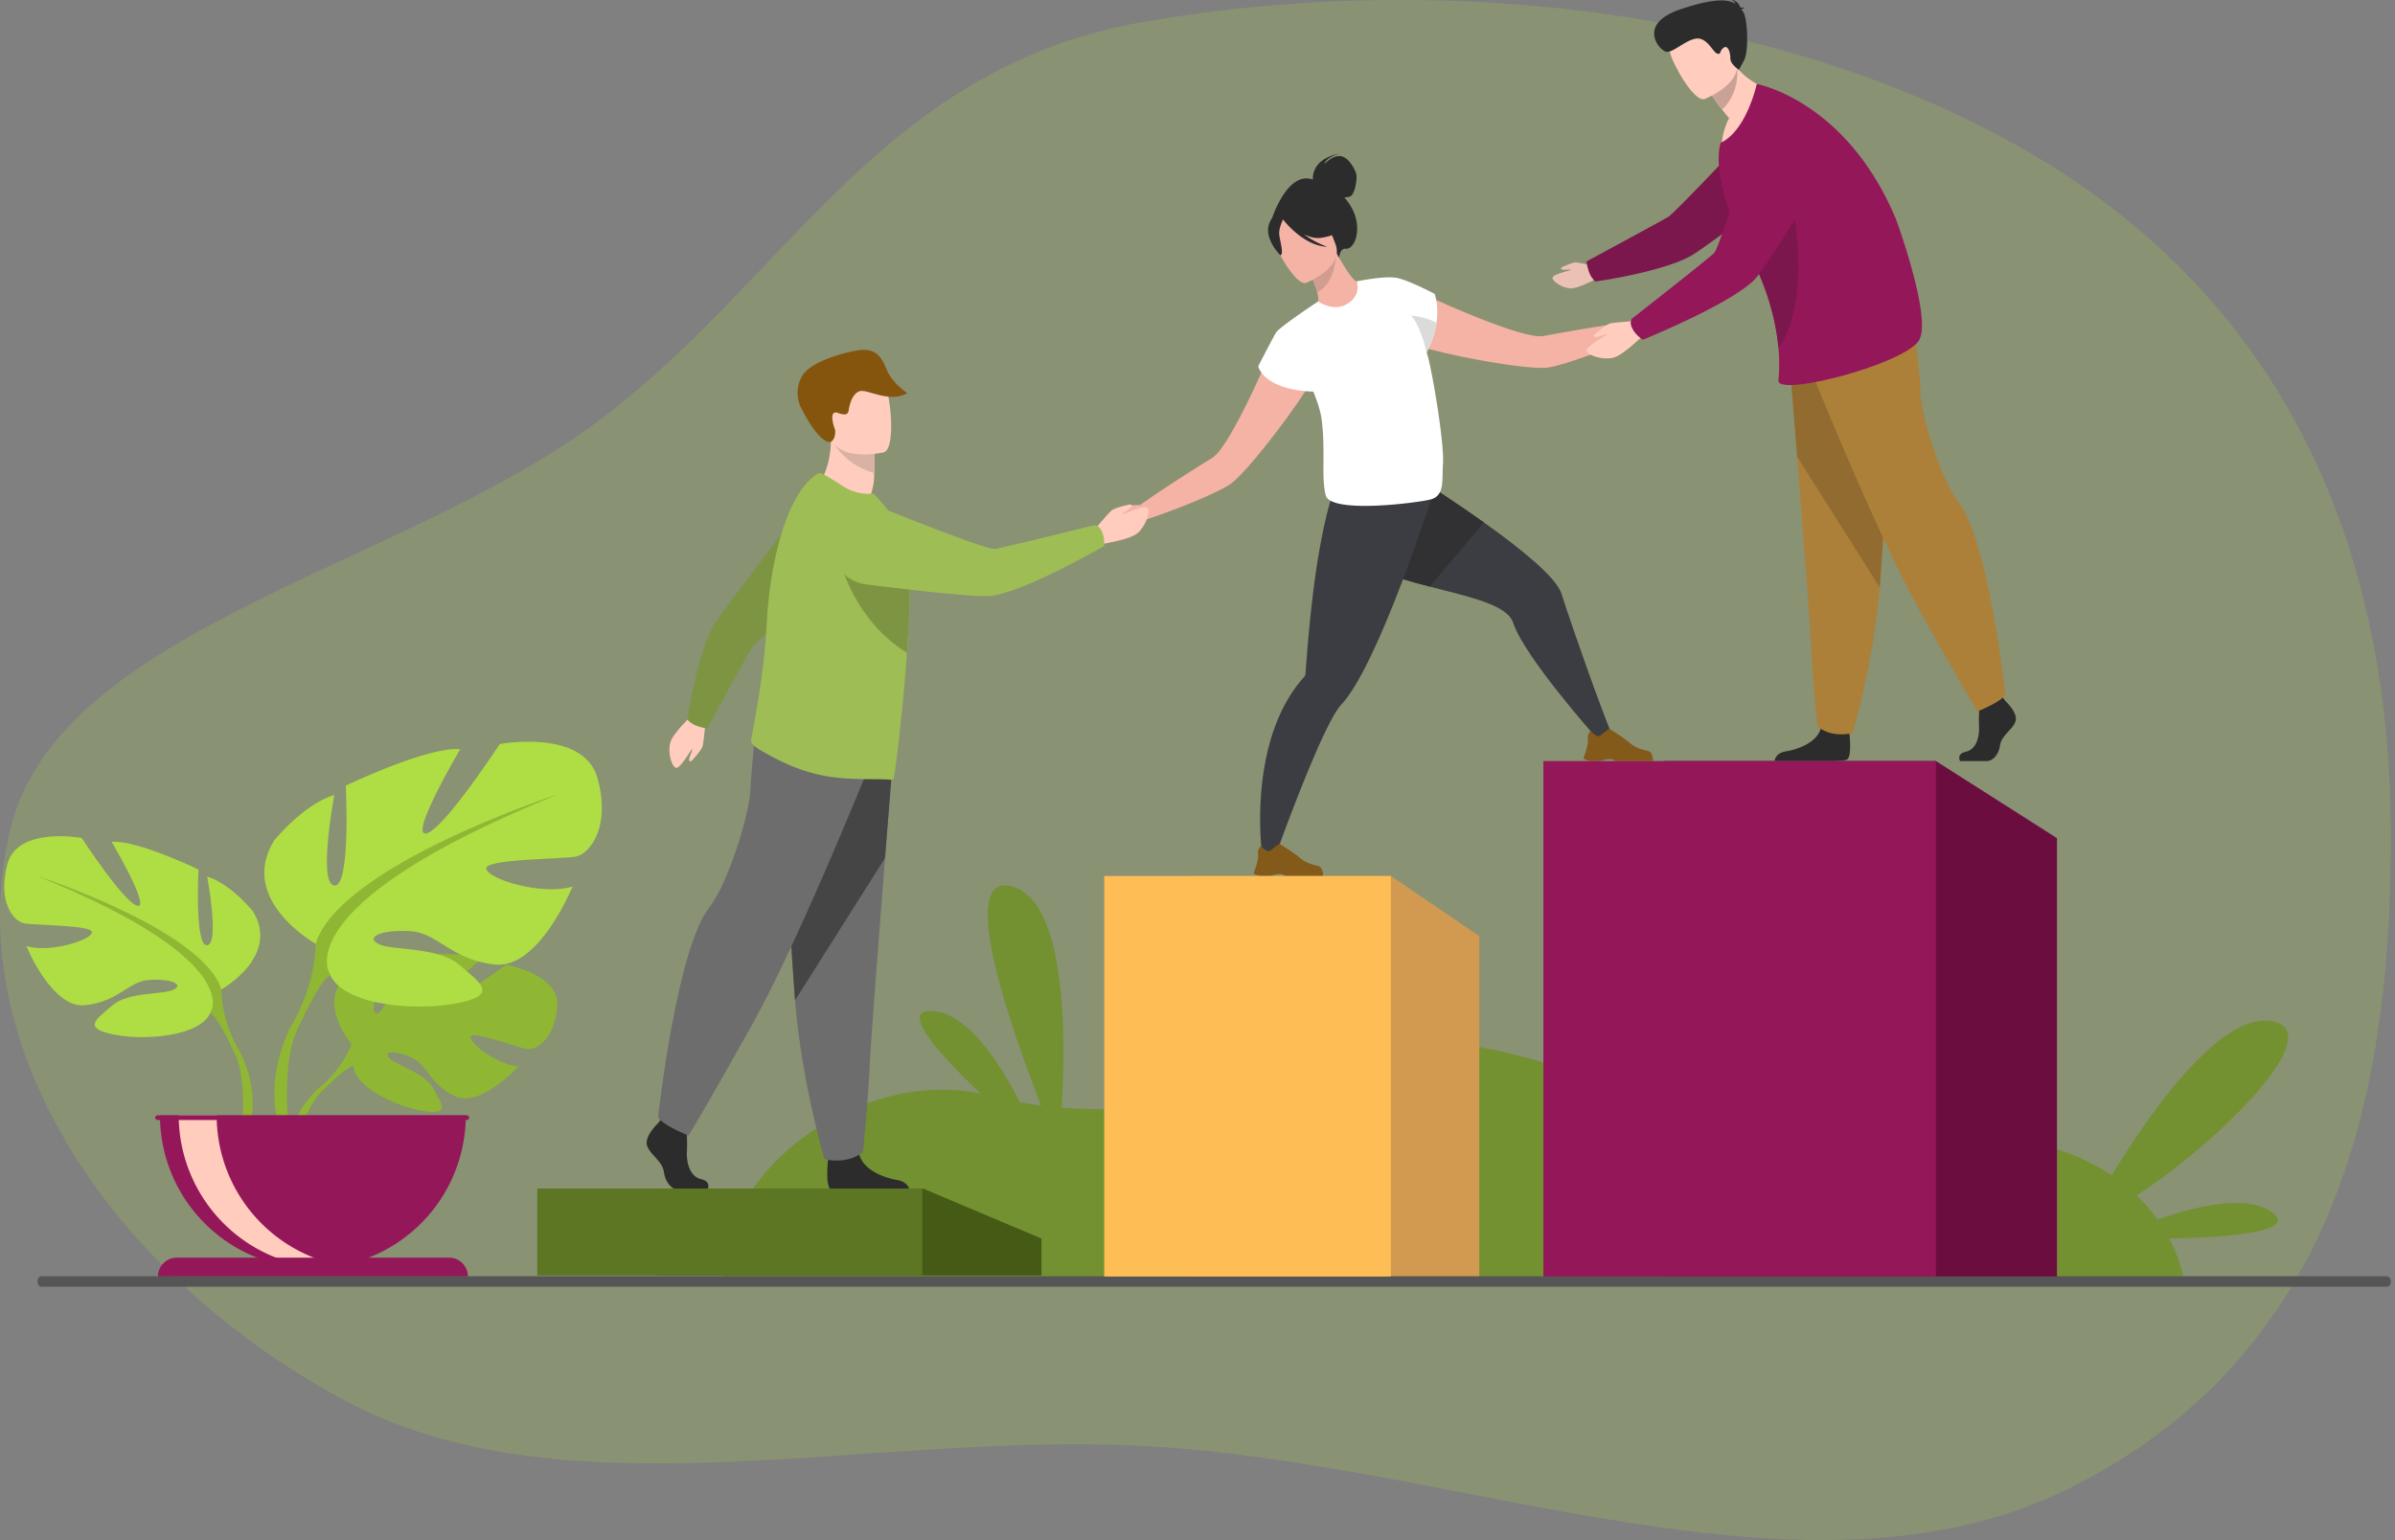 <svg width="569" height="366" fill="none" xmlns="http://www.w3.org/2000/svg"><rect width="100%" height="100%" fill="#808080" stroke="none"/><path opacity=".2" fill-rule="evenodd" clip-rule="evenodd" d="M271.412 5.246c75.272-13.19 160.543-1.568 218.066 35.512 59.607 38.424 78.108 98.337 78.511 155.668.406 57.663-9.986 124.322-76.309 157.239-62.797 31.167-143.986-6.085-220.268-10.043-66.034-3.427-137.881 17.499-190.412-11.269-56.612-31.003-91.065-85.804-78.373-135.927 11.717-46.271 90.014-61.119 136.675-94.308 46.489-33.067 68.375-85.704 132.11-96.872z" fill="#AFDD44"/><path d="M539.751 288.098c-5.976-4.362-18.181-1.418-27.191 1.738a41.339 41.339 0 00-4.954-5.746c19.411-12.514 46.234-39.163 32.009-41.423-12.351-1.96-29.02 22.04-37.926 36.65-9.25-6.222-23.426-10.797-45.066-9.212-56.166 4.12-100.039-32.11-132.382-20.026-25.725 9.604-49.28 14.989-72.007 13.15.976-16.602 1.188-49.203-11.848-52.585-13.237-3.431-.253 33.587 6.953 52.074a102.173 102.173 0 01-5.068-.775c-4.672-9.212-12.372-21.271-20.827-21.681-7.964-.39 1.864 10.449 11.535 19.633-27.793-5.836-60.762 16.756-61.311 43.471h346.989s-.615-3.9-3.337-9.038c13.414-.268 30.91-1.485 24.431-6.23z" fill="#739131"/><path fill-rule="evenodd" clip-rule="evenodd" d="M330.447 208.178l20.996 14.294v-14.294h.005v95.183h-68.096v-95.183h47.095z" fill="#D29A50"/><path d="M120.227 229.26s-12.737 9.473-15.219 8.896c-2.482-.577 9.306-10.22 9.306-10.22-4.436-2.135-18.226-.796-18.226-.796s-4.596 14.812-6.862 13.644c-2.267-1.168 4.738-12.907 4.738-12.907-4.94-.299-10.995 3.382-10.995 3.382-8.295 6.553.545 16.87.545 16.87s-1.703 5.1-6.952 9.734c0 0-7.485 5.534-7.996 15.421l1.356.121s2.155-9.208 6.066-13.557c.153-.16.376-.386.647-.661a30.793 30.793 0 001.39-1.362c1.95-1.87 4.641-4.255 5.938-4.485a2.466 2.466 0 01-.056-.653c.017.208.035.424.056.653.445 5.215 10.557 9.765 16.78 10.704 6.222.938 4.3-1.624 2.155-5.416-2.145-3.793-8.927-5.489-10.478-7.234-1.55-1.745 1.655-1.738 5.403-.039 3.747 1.7 4.261 6.279 10.279 9.157 6.017 2.878 15.062-7.099 15.062-7.099-4.793-.243-11.638-5.45-11.391-7.043.247-1.592 11.621 2.75 13.557 2.959 1.936.208 6.369-2.211 7.05-10.043.681-7.832-12.153-10.026-12.153-10.026z" fill="#8FB734"/><path d="M52.595 235.143s14.065-7.877 7.502-18.567c0 0-5.253-6.563-10.878-8.252 0 0 3 15.942 0 16.317-3 .376-2.065-18.007-2.065-18.007s-14.815-7.126-20.628-6.563c0 0 9.188 15.567 6.188 15.191-3-.375-13.317-16.129-13.317-16.129s-15.192-2.813-17.628 6.191c-2.437 9.003 1.501 13.502 3.75 14.065 2.25.563 16.686.375 16.318 2.249-.369 1.874-10.126 4.867-15.567 3.191 0 0 6 14.816 13.878 14.065 7.877-.751 10.317-5.628 15.19-6.004 4.874-.375 8.441.939 6.004 2.253-2.437 1.314-10.693.431-14.628 3.779-3.935 3.347-7.13 5.409.188 6.911 7.317 1.501 20.44.563 23.065-5.065l2.628-5.625z" fill="#AFDD44"/><path d="M56.342 248.833c-3.939-7.3-3.751-13.689-3.751-13.689-4.502-14.253-43.888-27.007-43.888-27.007 50.076 20.256 41.26 32.631 41.26 32.631 1.352.789 3.375 4.544 4.78 7.422.198.49.514 1.168.987 2.086l.448.994c2.576 6.452 1.21 17.59 1.21 17.59l1.564.42c3.463-11.224-2.61-20.447-2.61-20.447z" fill="#8FB734"/><path d="M74.975 224.28s-18.542-10.383-9.89-24.476c0 0 6.925-8.652 14.34-10.877 0 0-3.956 21.014 0 21.507 3.956.494 2.719-23.732 2.719-23.732s19.533-9.386 27.194-8.652c0 0-12.114 20.51-8.159 20.026 3.956-.483 17.556-21.26 17.556-21.26s20.023-3.71 23.238 8.155c3.216 11.864-1.978 17.802-4.946 18.542-2.969.741-22.002.494-21.508 2.965.494 2.472 13.349 6.431 20.51 4.203 0 0-7.912 19.533-18.296 18.543-10.383-.991-13.595-7.415-20.023-7.912-6.427-.498-11.124 1.237-7.912 2.968 3.212 1.731 14.093.567 19.283 4.982 5.19 4.415 9.386 7.133-.247 9.111-9.633 1.978-26.948.74-30.407-6.678l-3.452-7.415z" fill="#AFDD44"/><path d="M132.819 188.68s-51.914 16.811-57.844 35.6c0 0 .246 8.406-4.944 18.045 0 0-7.995 12.167-3.441 26.958l2.058-.552s-1.801-14.684 1.599-23.187c.139-.316.347-.765.59-1.314.62-1.213 1.044-2.106 1.3-2.753 1.854-3.796 4.52-8.743 6.3-9.782.014 0-11.625-16.314 54.382-43.015z" fill="#8FB734"/><path d="M74.342 301.376a36.326 36.326 0 0025.683-10.637 36.329 36.329 0 0010.636-25.683H38.008a36.324 36.324 0 0022.43 33.559 36.344 36.344 0 0013.904 2.761z" fill="#941759"/><path d="M83.282 301.101a36.362 36.362 0 01-28.53-8.83 36.382 36.382 0 01-12.299-27.215h9.021a36.33 36.33 0 0031.808 36.045z" fill="#FFCCBE"/><path d="M106.687 298.882H42.008a4.482 4.482 0 00-4.48 4.481h73.64a4.483 4.483 0 00-4.481-4.481zm4.255-33.826H37.395a.557.557 0 00-.516.558.559.559 0 00.516.558h73.547a.56.56 0 000-1.116z" fill="#941759"/><path d="M391.201 73.803c-1.043-.16-4.228 2.781-4.228 2.781-6.771.782-16.686 2.583-20.242 3.268-2.527.486-9.323-1.829-15.963-4.491-7.894-3.164-15.57-6.817-15.57-6.817-4.38-.223-9.354 7.773-.469 12.862 1.356.775 6.452 2.085 12.32 3.31 8.096 1.668 17.659 3.128 20.913 2.606 3.782-.59 14.485-4.519 20.857-7.505l.07-.035c.382-.177 1.94-.872 2.982-.81 1.193.07 3.849-2.113 3.929-2.694.08-.58-3.546-2.315-4.599-2.475z" fill="#F4B3A4"/><path d="M382.931 174.503l-3.73.758s-17.068-19.175-19.703-27.247c-1.391-4.311-10.429-6.174-19.836-8.611-8.197-2.117-16.686-4.672-20.76-9.653-8.729-10.704 5.482-23.854 5.482-23.854s15.108 8.979 28.158 18.257c9.111 6.483 17.21 13.112 18.424 16.922 2.968 9.264 9.226 26.872 11.965 33.428z" fill="#3B3D42"/><path d="M377.94 180.831h2.086c.695-.112 1.22-.313 1.943-.407 1.095-.146 1.599.302 1.697.407l.02.02h8.914c.222-.319 0-1.042-.202-1.606a1.278 1.278 0 00-.834-.764c-.946-.272-2.809-.518-4.52-2.062-.959-.865-4.633-3.188-4.633-3.188h-.021c-.08 0-.466.122-2.138 1.533-.862.727-2.336-1.042-2.336-1.042a2.067 2.067 0 00-.483.653c-.21.424-.277.905-.192 1.37.133.803-.295 2.294-.639 3.302-.205.612-.383 1.043-.383 1.043s-.086.515 1.721.741z" fill="#835A1A"/><path d="M352.528 124.153l-12.862 15.25c-8.197-2.117-16.686-4.672-20.76-9.653-8.729-10.704 5.482-23.854 5.482-23.854s15.104 8.979 28.14 18.257z" fill="#313133"/><path d="M340.837 116.197s-1.043 3.271-2.725 8.19c-2.138 6.222-5.315 15.083-8.767 23.291-.758 1.808-1.53 3.58-2.305 5.291-2.868 6.323-5.805 11.742-8.392 14.496-4.647 4.953-15.942 36.785-15.942 36.785l-2.812-.778s-3.925-27.185 9.977-42.65a.994.994 0 00.278-.577c.184-2.291.848-12.543 2.287-22.944.348-2.548.751-5.103 1.203-7.55.028-.16.059-.313.087-.469 2.114-11.323 4.14-16.339 6.751-18.89l19.22 5.471 1.14.334z" fill="#3B3D42"/><path d="M299.575 208.158h2.086c.695-.112 1.22-.313 1.943-.407 1.095-.143 1.596.306 1.696.407l.021.021h8.913c.223-.32 0-1.043-.205-1.607a1.243 1.243 0 00-.834-.761c-.942-.274-2.805-.518-4.519-2.065-.96-.865-4.638-3.187-4.638-3.187-.079 0-.465.118-2.137 1.529-.863.727-2.336-1.043-2.336-1.043a2.102 2.102 0 00-.484.657 2.192 2.192 0 00-.191 1.366c.132.803-.295 2.295-.639 3.306-.209.612-.383 1.043-.383 1.043s-.097.515 1.707.741z" fill="#835A1A"/><path d="M303.71 79.22s-3.215 7.866-6.921 15.525c-3.128 6.438-6.584 12.726-8.781 14.068-3.097 1.891-11.631 7.231-17.165 11.211 0 0-4.321-.031-4.992.792-.671.824-2.222 4.544-1.77 4.919.452.376 3.887.202 4.721-.653.73-.744 2.35-1.279 2.753-1.391l.073-.024h.018c6.726-2.086 17.277-6.382 20.471-8.493 2.75-1.814 8.847-9.323 13.711-15.99 3.524-4.846 6.399-9.254 6.883-10.742 3.135-9.789-5.924-12.337-9.001-9.222z" fill="#F4B3A4"/><path d="M320.513 48.375a16.127 16.127 0 00-1.154-1.488c.482.025.965-.049 1.418-.215 1.13-.466 1.644-4.05 1.474-5.11-.17-1.06-1.738-4.137-3.667-4.443-1.93-.306-3.932 1.839-3.932 1.839.348-1.55 3.626-2.434 3.626-2.434-6.737 1.245-6.393 5.74-6.348 6.153-6.167-2.197-9.785 9.417-9.785 9.417l15.99 9.414s.042-2.565 1.568-2.398c2.36.246 4.338-5.59.81-10.735z" fill="#2C2C2C"/><path d="M321.528 72.744c-3.664 1.738-8.527-.758-8.503-.786.313-.313.205-1.255-.083-2.485a18.186 18.186 0 00-2.225-5.131c-.265-.445-.525-.89-.838-1.363l.417-.156 7.123-2.854s1.151 2.085 2.357 3.952c1.018 1.572 2.086 2.986 2.565 2.934.025-.02 4.738 3.22-.813 5.889z" fill="#F4B3A4"/><path d="M317.425 60.674c-.184 2.541-1.043 7.123-4.478 8.798a18.153 18.153 0 00-2.224-5.13l6.702-3.668z" fill="#D29D91"/><path d="M310.314 67.23s9.272-3.653 6.908-9.385c-2.364-5.733-2.764-10.081-8.781-7.996-6.018 2.086-6.258 4.752-5.938 6.859.32 2.107 5.322 11.326 7.811 10.523z" fill="#F4B3A4"/><path d="M313.767 56.528c4.279-.601 5.531-2.332 5.531-2.332a11.868 11.868 0 01-6.258-4.992s-4.811-1.624-8.377 1.088c-.226.296-.38.64-.452 1.004-.817-.267-2.048-.198-2.757 2.114-1.064 3.476 2.725 7.258 2.725 7.258.922-.26-.118-3.35-.26-5.002-.108-1.217.549-2.78.9-3.507.455.587 4.971 6.257 10.484 6.49a23.168 23.168 0 01-5.562-2.986c1.314.646 2.715 1.053 4.026.865z" fill="#2C2C2C"/><path d="M339.187 84.562a59.29 59.29 0 00-.253-.859 21.723 21.723 0 002.339-7.011c.629-4.241-.445-6.862-.445-6.862s-6.431-3.41-9.271-3.845h-.146c-2.868-.396-9.073.872-9.073.872s1.196 3.188-2.183 5.312c-3.379 2.124-6.984-.546-6.984-.546l-.348.24s-8.885 5.865-9.684 7.203c-.8 1.338-4.217 7.974-4.217 7.974s1.084 5.563 13.091 6.035c.988 2.395 1.739 4.728 1.989 6.678.952 7.561-.157 13.523.956 17.938 1.112 4.414 21.142 1.894 24.772 1.042 3.629-.851 2.808-4.72 3.09-8.485.355-4.738-2.454-21.514-3.633-25.686z" fill="#fff"/><path d="M341.275 76.698a21.685 21.685 0 01-2.354 7.043c-.316-1.39-1.599-6.466-3.667-8.77 0 0 3.483.313 6.021 1.727z" fill="#DBDBDB"/><path d="M259.715 126.249s3.73-4.519 4.519-5.058c.79-.539 4.332-1.47 4.52-1.283.187.188.208.463-.226.849-.435.385-2.107 1.359-1.867 1.467.24.107 5.266-2.392 5.993-1.551.726.841-.414 4.318-2.35 5.983-1.936 1.665-7.724 2.378-8.086 2.61-3.059 1.975-2.503-3.017-2.503-3.017zm-65.699-10.442s5.36 6.362 12.187 3.699c0 0 1.467-3.553 1.488-6.17v-.932c.035-2.948.136-4.602.136-4.602-.313-.133-10.429-4.29-10.429-3.942.181 7.974-3.382 11.947-3.382 11.947z" fill="#FFCCBE"/><path d="M198.421 105.768c.976 1.808 4.327 5.35 9.285 6.643.034-2.947.135-4.602.135-4.602-.288-.084-9.709-2.583-9.42-2.041z" fill="#DAB1A5"/><path d="M209.957 107.505s-11.388 2.676-12.946-4.44c-1.557-7.115-4.077-11.565 3.129-13.578 7.206-2.012 9.219.397 10.317 2.646 1.099 2.249 2.42 14.482-.5 15.372z" fill="#FFCCBE"/><path d="M197.409 104.993c-.157.1-2.608.855-7.248-8.392a8.05 8.05 0 01.472-7.363c1.7-2.78 7.721-4.954 12.723-5.91 5.003-.955 6.202 1.867 7.381 4.697 1.237 2.969 4.807 5.416 4.807 5.416-4.314 2.409-9.507-1.043-11.308-.473-1.801.57-2.433 3.403-2.569 4.314-.136.911-.348 1.665-2.607.852-2.26-.814-1.022 3.208-.661 3.977-.014.003.306 2.051-.99 2.882z" fill="#85550E"/><path d="M168.069 282.709h-6.883c-1.442 0-3.052-1.467-3.451-4.172-.4-2.704-3.376-4.151-4.019-6.348-.643-2.197 2.652-5.294 2.652-5.294l.553-.716.57-.747 5.465 1.3s.132 1.317.219 2.996c.056 1.213.09 2.614.021 3.845-.16 2.93.81 6.087 3.379 6.657 2.569.57 1.494 2.479 1.494 2.479zm48.003.072h-18.278a1.595 1.595 0 01-.389-.114c-1.22-.63-.838-5.441-.695-6.929.027-.274.048-.434.048-.434s6.428-5.294 7.3-1.241c.028.125.059.25.094.372 1.116 3.792 6.101 5.513 8.983 5.993 2.218.372 2.791 1.693 2.937 2.353z" fill="#2C2C2C"/><path d="M212.388 177.082s-.976 12.166-2.124 26.815c-1.557 19.888-3.434 44.316-3.618 48.942-.32 8.037-1.606 20.889-1.606 20.889s-3.053 3.052-9.16 1.766c0 0-5.444-18.348-6.998-37.762-.023-.316-.048-.635-.073-.96-1.446-19.766-3.692-61.376-3.692-61.376l27.271 1.686z" fill="#6D6D6D"/><path d="M212.388 177.082s-.976 12.166-2.124 26.815l-21.382 33.835c-.023-.316-.048-.635-.073-.96-1.446-19.766-3.692-61.376-3.692-61.376l27.271 1.686z" fill="#454545"/><path d="M207.933 178.529s-17.594 44.107-29.163 64.832c-11.569 20.725-15.184 26.513-15.184 26.513s-6.629-2.652-7.231-4.46c0 0 4.422-40.015 12.167-49.769 4.377-5.514 9.522-22.054 9.762-27.838.24-5.785 1.567-17.232 1.567-17.232l28.082 7.954z" fill="#6D6D6D"/><path d="M167.648 171.184s-.455 5.509-.789 6.354c-.334.845-2.558 3.476-2.816 3.431-.257-.045-.413-.247-.281-.778.132-.532.897-2.184.653-2.142-.243.042-2.781 4.686-3.803 4.425-1.022-.26-2.005-3.563-1.39-5.909.615-2.347 4.696-5.993 4.867-6.369 1.303-3.173 3.559.988 3.559.988z" fill="#FFCCBE"/><path d="M165.758 172.581c1.947.626 2.26.483 2.26.483s9.476-17.256 10.428-18.834c.953-1.578 20.124-19.352 20.124-19.352l-4.922-18.365s-21.8 28.223-24.153 32.277c-3.89 6.691-6.167 22.248-6.167 22.248a5.683 5.683 0 002.43 1.543z" fill="#7D9542"/><path d="M216.108 142.087c-.069 3.772-.288 7.995-.584 12.316 0 .258-.038.511-.055.769a403.346 403.346 0 01-.629 7.946 274.147 274.147 0 01-.299 3.094l-.018.139c0 .379-.052.789-.094 1.168-.963 9.765-1.971 17.482-2.155 17.601-.219.152-.486.22-.751.191-2.562-.324-10.203.257-16.46-1.102-5.277-1.116-9.824-3.226-14.642-6.073-.636-.376-2.086-1.391-1.978-2.128.118-.82.348-2.009.609-3.504.945-5.193 2.586-14.127 3.128-24.587.108-1.947.264-3.873.469-5.764a87.782 87.782 0 012.552-13.766c2.145-7.724 5.298-13.637 9.254-15.949.514-.292 3.295 1.478 5.85 3.129a11.272 11.272 0 007.255 1.738l2.124 2.35c2.573 2.989 5.315 6.973 6.063 12.636.055.417.104.862.142 1.335.217 2.815.29 5.639.219 8.461z" fill="#9FBD55"/><path d="M216.11 142.088c-.069 3.771-.288 7.995-.584 12.316 0 .257-.038.511-.055.768-14.629-9.16-16.881-25.915-16.881-25.915 7.196.316 12.914 1.971 17.319 4.338.211 2.826.278 5.66.201 8.493z" fill="#7D9542"/><path d="M261.938 126.702c-.751-2.04-1.926-1.908-1.926-1.908s-21.751 5.423-23.705 5.656c-1.953.233-23.423-8.385-23.423-8.385s-8.45-3.793-12.41-.348c-3.438 3.011-3.594 6.821-2.781 10.022a9.576 9.576 0 008.093 7.134c8.757 1.116 26.235 3.215 29.896 2.704 8.151-1.133 26.624-11.798 26.624-11.798a6.824 6.824 0 00-.368-3.077z" fill="#9FBD55"/><path d="M476.421 166.571s3.025 2.802 2.434 4.79c-.591 1.989-3.317 3.317-3.685 5.75-.369 2.433-1.843 3.758-3.17 3.758h-6.324s-.977-1.71 1.391-2.225c2.367-.514 3.247-3.375 3.101-6.028a47.58 47.58 0 01.222-6.191l5.009-1.182 1.022 1.328zm-37.658 13.968c-.309.153-1.391.261-2.864.33h-14.305c.048-.424.382-1.939 2.722-2.318 2.642-.428 7.22-1.964 8.238-5.347.035-.108.066-.219.091-.347.81-3.612 6.705 1.105 6.705 1.105s0 .146.042.389c.139 1.346.487 5.632-.629 6.188z" fill="#2C2C2C"/><path d="M425.016 83.941s.896 11.173 1.95 24.601c1.429 18.247 3.149 40.655 3.32 44.903.295 7.37 1.477 19.165 1.477 19.165s2.798 2.802 8.402 1.62c0 0 4.992-16.836 6.417-34.645.025-.292.045-.587.066-.879 1.328-18.132 3.39-56.315 3.39-56.315l-25.022 1.55z" fill="#AC8039"/><path d="M425.016 83.941s.896 11.173 1.95 24.601l19.616 31.043c.025-.292.045-.587.066-.879 1.328-18.132 3.39-56.315 3.39-56.315l-25.022 1.55z" fill="#916B30"/><path d="M429.105 85.26s16.141 40.466 26.768 59.481c10.626 19.015 13.929 24.334 13.929 24.334s6.08-2.433 6.633-4.092c0 0-4.057-36.712-11.166-45.66-4.015-5.058-8.736-20.232-8.955-25.54-.219-5.308-1.449-15.824-1.449-15.824l-25.76 7.3z" fill="#AC8039"/><path d="M379.318 63.32s-4.38-1.002-5.117-.953c-.737.049-3.313 1.13-3.348 1.338-.034.209.087.38.532.41.445.032 1.912-.16 1.818.018-.094.177-4.314 1.008-4.362 1.86-.049.851 2.266 2.433 4.223 2.534 1.957.1 5.799-2.166 6.125-2.194 2.795-.243.129-3.014.129-3.014z" fill="#ECC1B5"/><path d="M377.444 64.433c-.626-2.002-.48-2.319-.48-2.319s17.75-9.598 19.373-10.57c1.624-.974 19.968-20.51 19.968-20.51l18.771 5.172s-29.071 22.147-33.239 24.528c-6.883 3.942-22.829 6.174-22.829 6.174a5.832 5.832 0 01-1.564-2.475z" fill="#7B174C"/><path d="M421.994 21.564s-6.584 11.586-13.022 13.098c0 0 .267-3.89 1.835-6.553a56.818 56.818 0 01-1.693-2.085 39.61 39.61 0 01-2.391-3.348l2.183-5.875 1.484-3.984a19.272 19.272 0 002.315 3.338c4.22 4.86 9.289 5.409 9.289 5.409z" fill="#FFCCBE"/><path d="M412.705 16.165s.786 5.805-3.591 9.87a39.608 39.608 0 01-2.391-3.349l2.183-5.874a12.513 12.513 0 013.799-.647z" fill="#C9A297"/><path d="M404.985 23.54s9.837-3.823 7.355-9.927c-2.482-6.105-2.885-10.69-9.274-8.496-6.39 2.193-6.654 5.009-6.317 7.244.337 2.235 5.611 12.021 8.236 11.18z" fill="#FFCCBE"/><path d="M455.814 81.028c-3.97 5.708-33.65 13.332-33.299 9.386a42.806 42.806 0 000-7.794 48.768 48.768 0 00-.316-2.69c-.755-5.19-2.545-11.865-6.539-19.592a65.454 65.454 0 00-.935-1.739 60.438 60.438 0 01-4.116-9.246c-2.054-5.941-2.882-11.628-1.846-15.345a.455.455 0 010-.052c6.202-2.868 8.607-13.995 8.607-13.995s21.167 3.8 33.025 32.016c.014-.017 8.871 24.084 5.419 29.051z" fill="#941759"/><path d="M422.515 82.617a48.768 48.768 0 00-.316-2.691c-.754-5.19-2.545-11.865-6.539-19.592.695-4.172 1.634-7.613 2.673-9.17 4.221-6.327 6.678-7.3 6.678-7.3s6.334 26.683-2.496 38.753z" fill="#7B174C"/><path d="M389.152 76.267s-5.854.309-6.761.636c-.908.326-3.762 2.6-3.727 2.875.035.274.244.445.814.323s2.343-.883 2.291-.626c-.053.257-5.058 2.809-4.815 3.89.243 1.081 3.716 2.242 6.208 1.676 2.493-.567 6.508-4.79 6.911-4.944 3.421-1.307-.921-3.83-.921-3.83z" fill="#FFCCBE"/><path d="M388.05 78.486c-1.175-1.895-.33-2.76-.33-2.76s18.076-14.163 19.505-15.592c1.429-1.428 7.995-24.212 7.995-24.212s2.26-9.222 7.554-10.237c4.599-.883 7.777 1.39 9.859 4.06a9.805 9.805 0 01.664 11.03c-4.62 7.784-13.937 23.229-16.655 25.87-6.056 5.872-26.315 14.08-26.315 14.08a7.002 7.002 0 01-2.277-2.24z" fill="#941759"/><path d="M413.752 2.298c.07-.136.271-.282.758-.431a2.045 2.045 0 00-.991-.035c-.274-.674-.945-1.825-2.207-1.832a1.556 1.556 0 01.991.91c-1.739-1.094-4.926-1.41-12.915 1.249-10.526 3.507-5.266 9.618-3.671 10.109 1.596.49 4.519-2.656 7.175-3.084 2.656-.427 4.071 3.25 5.076 3.553 1.004.302.434-.532 1.491-1.37 1.057-.837 1.658 1.134 1.637 2.52-.021 1.388 2.034 2.698 2.034 2.698l1.206-2.21c1.206-2.212.876-10.245-.274-11.688l-.31-.39z" fill="#2C2C2C"/><path d="M567.009 303.296H9.901c-.55 0-.995.539-.995 1.205v.09c0 .665.445 1.205.995 1.205h557.108c.549 0 .994-.54.994-1.205v-.09c0-.666-.445-1.205-.994-1.205z" fill="#555"/><path fill-rule="evenodd" clip-rule="evenodd" d="M155.98 282.464h63.331l28.123 11.881v8.768H155.98v-20.649z" fill="#455A15"/><path fill-rule="evenodd" clip-rule="evenodd" d="M395.434 180.868h64.507l28.75 18.315v104.178h-93.257V180.868z" fill="#6B0E3F"/><path d="M219.106 282.464h-91.454v20.652h91.454v-20.652z" fill="#5D7624"/><path d="M262.341 303.361h68.097v-95.183h-68.097v95.183z" fill="#FFBE55"/><path d="M459.941 180.869H366.68v122.493h93.261V180.869z" fill="#941759"/></svg>